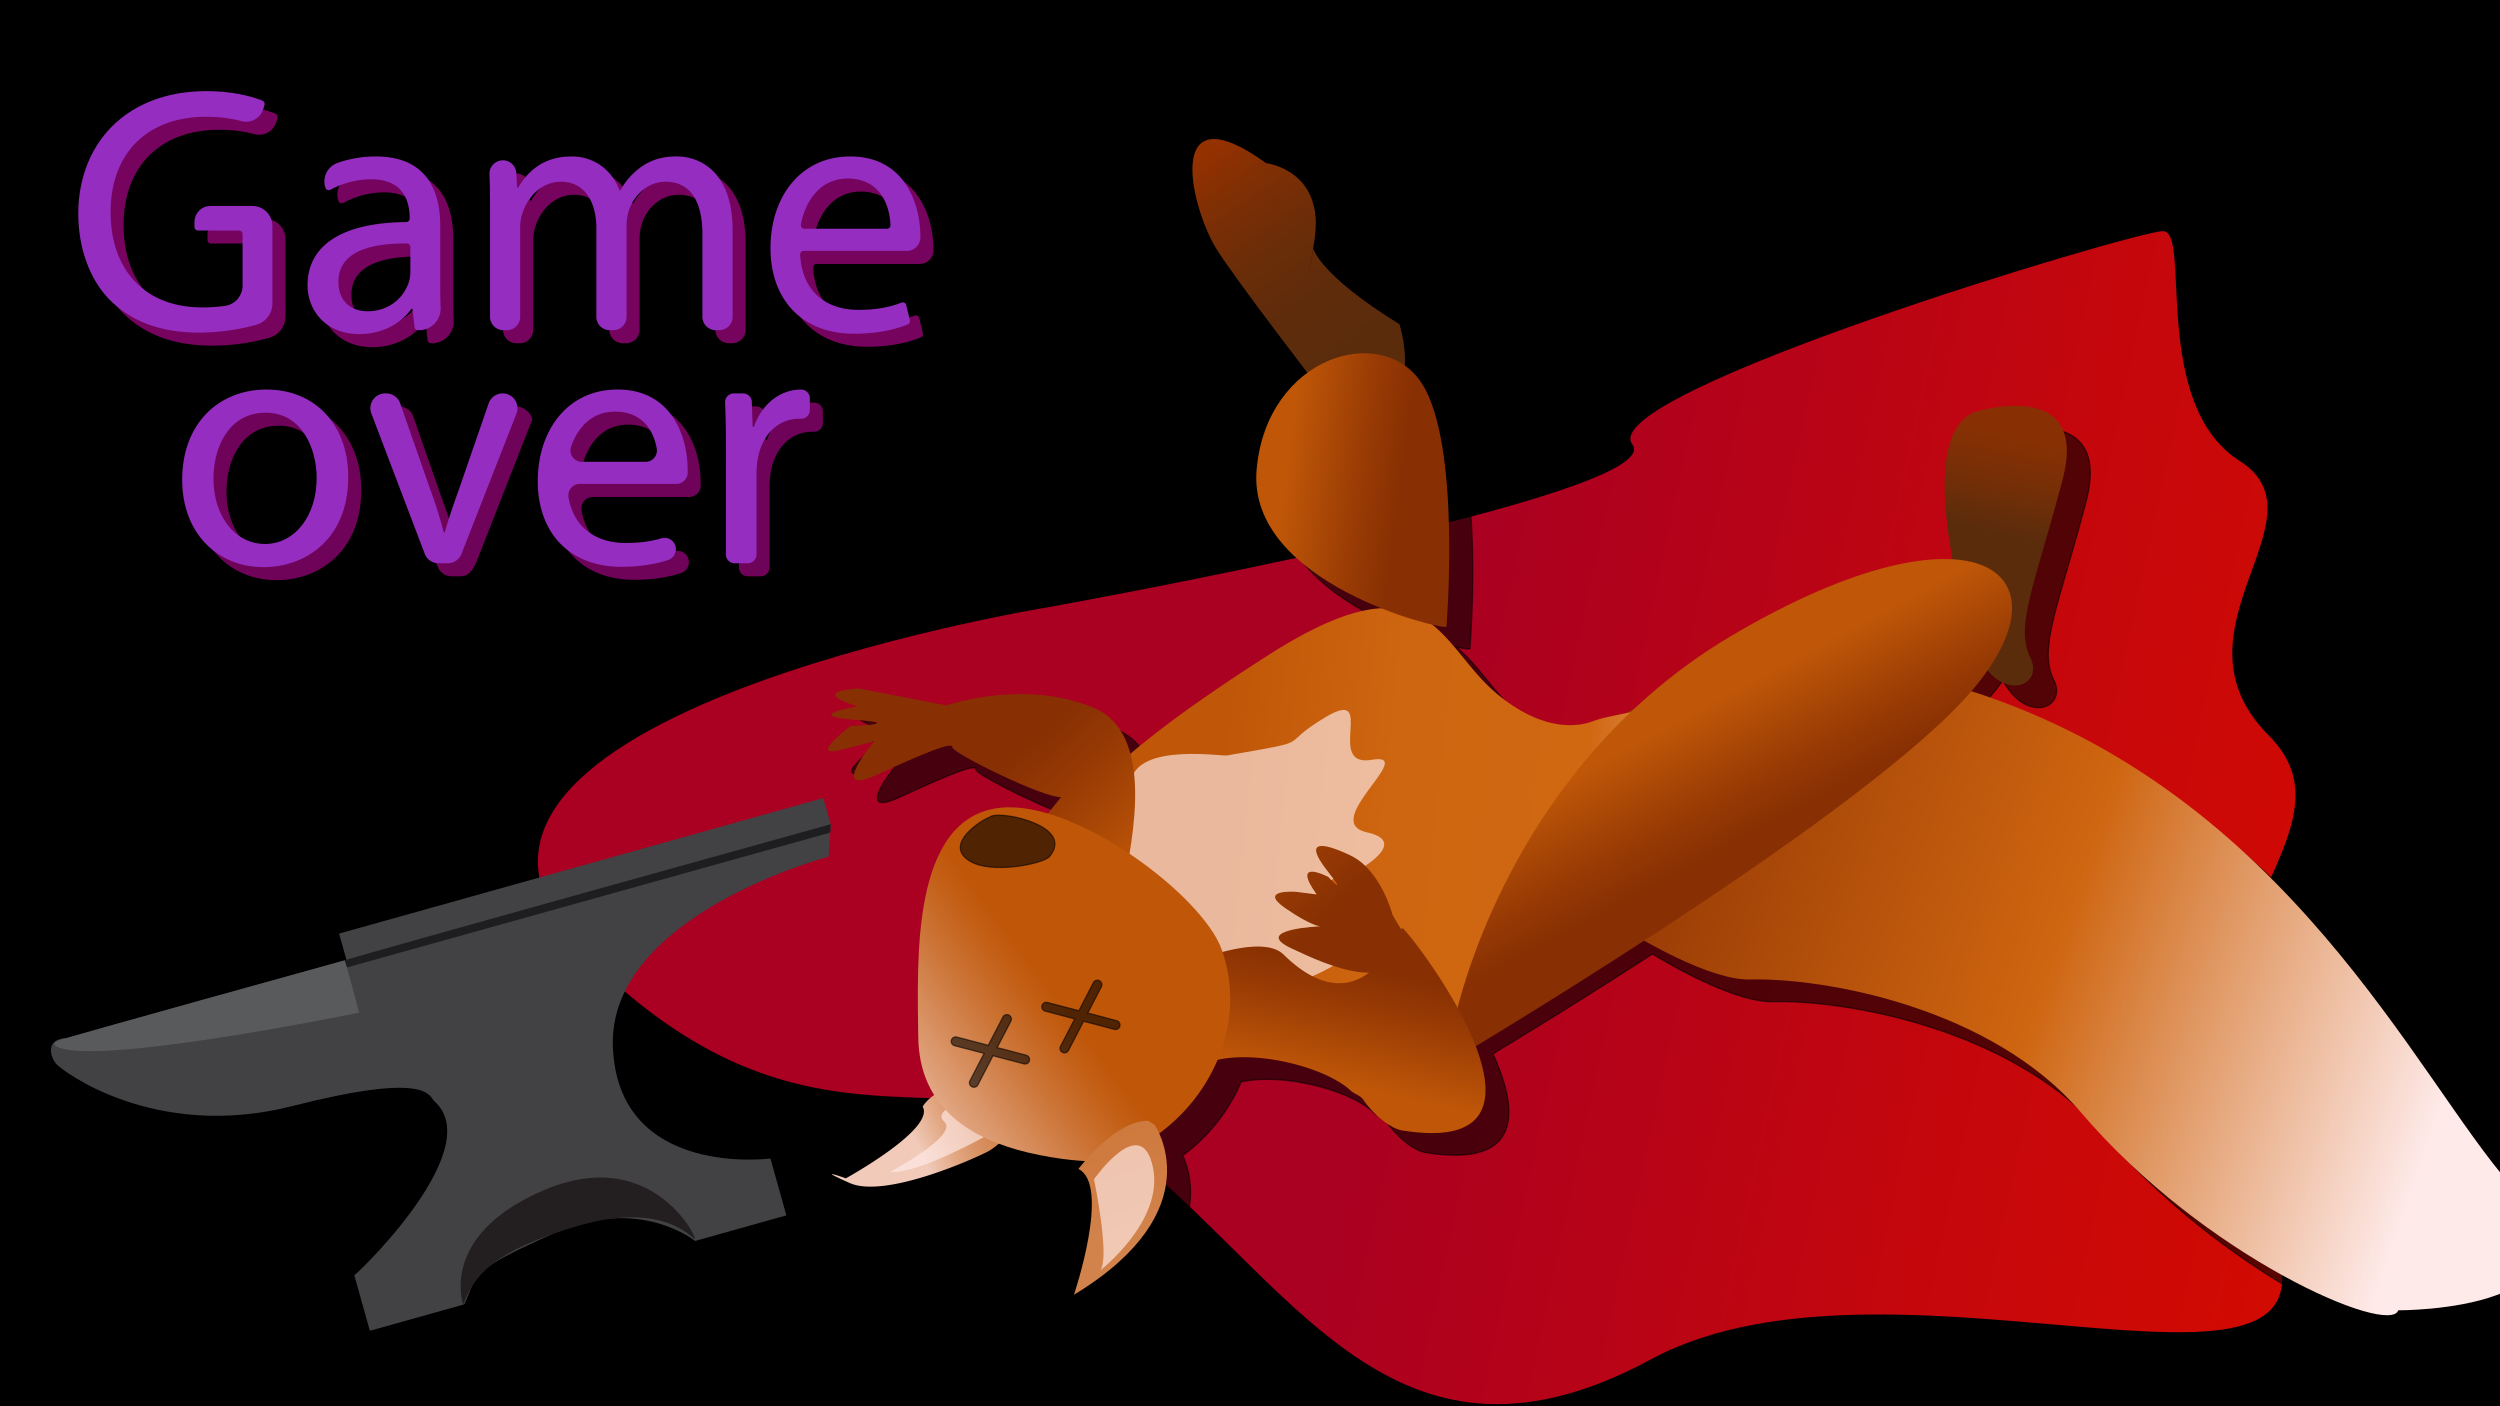 <svg xmlns="http://www.w3.org/2000/svg" xmlns:xlink="http://www.w3.org/1999/xlink" width="1920" height="1080" viewBox="0 0 1920 1080"><defs><style>.cls-1{fill:url(#linear-gradient);}.cls-2{stroke:#000;stroke-miterlimit:10;opacity:0.58;}.cls-3{fill:#e0771a;}.cls-4{opacity:0.51;}.cls-5{fill:#e807b9;}.cls-6{fill:#952dc1;}.cls-7{opacity:0.48;}.cls-8{fill:url(#linear-gradient-2);}.cls-9{fill:url(#linear-gradient-3);}.cls-10{fill:url(#linear-gradient-4);}.cls-11{fill:url(#linear-gradient-5);}.cls-12{fill:#feeae9;opacity:0.66;}.cls-13{fill:url(#linear-gradient-6);}.cls-14{fill:url(#linear-gradient-7);}.cls-15{fill:url(#linear-gradient-8);}.cls-16{fill:url(#linear-gradient-9);}.cls-17{fill:url(#linear-gradient-10);}.cls-18{fill:url(#linear-gradient-11);}.cls-19{fill:url(#linear-gradient-12);}.cls-20{fill:url(#linear-gradient-13);}.cls-21{fill:#424144;}.cls-22{fill:#1e1e21;}.cls-23{fill:#231e20;}.cls-24{fill:#585a5c;}</style><linearGradient id="linear-gradient" x1="2245.45" y1="810.56" x2="868.77" y2="514.39" gradientUnits="userSpaceOnUse"><stop offset="0.28" stop-color="#d40b00"/><stop offset="0.51" stop-color="#c5070c"/><stop offset="0.83" stop-color="#aa0021"/></linearGradient><linearGradient id="linear-gradient-2" x1="838.19" y1="-4052.32" x2="1150.75" y2="-4337.38" gradientTransform="matrix(0.83, 0.11, 0.1, -0.69, 576.66, -2776.71)" gradientUnits="userSpaceOnUse"><stop offset="0.12" stop-color="#943100"/><stop offset="0.23" stop-color="#812f04"/><stop offset="0.38" stop-color="#6c2d08"/><stop offset="0.54" stop-color="#5f2c0b"/><stop offset="0.69" stop-color="#5b2c0c"/></linearGradient><linearGradient id="linear-gradient-3" x1="772.74" y1="2925.58" x2="947.21" y2="2990.55" gradientTransform="matrix(-0.56, 1.15, 1.7, 0.83, -3006.78, -3011.37)" gradientUnits="userSpaceOnUse"><stop offset="0.1" stop-color="#883003"/><stop offset="0.23" stop-color="#792f06"/><stop offset="0.41" stop-color="#5b2c0c"/></linearGradient><linearGradient id="linear-gradient-4" x1="861.58" y1="-1585.18" x2="907.23" y2="-939.35" gradientTransform="matrix(-0.41, 0.9, -1.29, -0.6, 238.65, -839.45)" gradientUnits="userSpaceOnUse"><stop offset="0.07" stop-color="#feeae9"/><stop offset="0.42" stop-color="#ce6510"/><stop offset="0.58" stop-color="#b6520b"/><stop offset="0.79" stop-color="#943804"/></linearGradient><linearGradient id="linear-gradient-5" x1="1152.23" y1="-3963.12" x2="600.43" y2="-3696.19" gradientTransform="matrix(0.94, -0.34, -0.34, -0.94, -988.22, -2654.55)" gradientUnits="userSpaceOnUse"><stop offset="0.03" stop-color="#feeae9"/><stop offset="0.38" stop-color="#d06711"/><stop offset="0.62" stop-color="#ce6510"/><stop offset="0.79" stop-color="#c35a0a"/><stop offset="0.84" stop-color="#bf5608"/></linearGradient><linearGradient id="linear-gradient-6" x1="-2011.09" y1="-2991.69" x2="-1833.84" y2="-2925.68" gradientTransform="matrix(-0.82, 0.14, -0.17, -0.98, -1037.61, -2269.46)" gradientUnits="userSpaceOnUse"><stop offset="0.28" stop-color="#883003"/><stop offset="0.46" stop-color="#973a04"/><stop offset="0.82" stop-color="#be5608"/><stop offset="0.83" stop-color="#bf5608"/></linearGradient><linearGradient id="linear-gradient-7" x1="-3352.23" y1="201.41" x2="-3224.97" y2="248.8" gradientTransform="matrix(-0.78, -1.05, 2.53, -1.9, -1815.57, -2417.87)" xlink:href="#linear-gradient-6"/><linearGradient id="linear-gradient-8" x1="783.56" y1="-2153.02" x2="874.48" y2="-2119.17" gradientTransform="matrix(0.28, 1.71, -1.57, 0.26, -2577.07, -91.02)" xlink:href="#linear-gradient-6"/><linearGradient id="linear-gradient-9" x1="821.36" y1="-2172.89" x2="705.29" y2="-2102.08" gradientTransform="matrix(0.28, 1.71, -1.57, 0.26, -2577.07, -91.02)" xlink:href="#linear-gradient-6"/><linearGradient id="linear-gradient-10" x1="1452.19" y1="-50.37" x2="1702.38" y2="27.92" gradientTransform="matrix(0.64, 1.23, 1.45, -0.75, -204.39, -1346.67)" gradientUnits="userSpaceOnUse"><stop offset="0.44" stop-color="#883003"/><stop offset="0.56" stop-color="#973a04"/><stop offset="0.78" stop-color="#be5608"/><stop offset="0.78" stop-color="#bf5608"/></linearGradient><linearGradient id="linear-gradient-11" x1="-6534.53" y1="-19485.97" x2="-6509.34" y2="-19578.95" gradientTransform="matrix(-0.64, -0.77, 0.77, -0.64, 11636.77, -16560.84)" gradientUnits="userSpaceOnUse"><stop offset="0.1" stop-color="#d2834c"/><stop offset="0.21" stop-color="#d48753"/><stop offset="0.36" stop-color="#d99365"/><stop offset="0.53" stop-color="#e2a783"/><stop offset="0.72" stop-color="#edc2ad"/><stop offset="0.77" stop-color="#f1cab9"/></linearGradient><linearGradient id="linear-gradient-12" x1="8207.41" y1="-29909.34" x2="7938.47" y2="-29740.41" gradientTransform="matrix(-1, 0.08, -0.08, -1, 6426.66, -29627.25)" gradientUnits="userSpaceOnUse"><stop offset="0.19" stop-color="#feeae9"/><stop offset="0.27" stop-color="#f5d4c7"/><stop offset="0.48" stop-color="#de9e76"/><stop offset="0.65" stop-color="#cd773b"/><stop offset="0.77" stop-color="#c35f16"/><stop offset="0.83" stop-color="#bf5608"/></linearGradient><linearGradient id="linear-gradient-13" x1="-2467.2" y1="-25078.94" x2="-2393.85" y2="-25013" gradientTransform="translate(11183.51 -22038.56) rotate(-150.21)" gradientUnits="userSpaceOnUse"><stop offset="0.1" stop-color="#d2834c"/><stop offset="0.17" stop-color="#d18048"/><stop offset="0.92" stop-color="#ce783c"/></linearGradient></defs><g id="gameoverscreen"><rect width="1920" height="1080"/><path class="cls-1" d="M804.41,466.45s-535.5,87.12-353.62,268.19S750.11,788,874.47,891.51s202.08,255.77,393.57,152.41,570.48,78.52,467.12-115.38,88.14-282.83,7.21-363.76S1789.1,398,1720.06,354s-36.77-176.76-58.91-176.5S1224,302.11,1253.65,341.3,804.41,466.45,804.41,466.45Z"/><path class="cls-2" d="M1116.7,346.47c-4.94-1-23.91-22.7-23-36.79,1.06-16.55,22.61-4.76,26-1.7.39.36.41.08,1.21.83C1126.41,314.09,1137.25,350.45,1116.7,346.47Z"/><circle class="cls-3" cx="1057.35" cy="342.45" r="1.15"/><path class="cls-2" d="M1042.88,383.31a2.41,2.41,0,0,0-.19,1.7l4.08,15.94-16.6.49a2.41,2.41,0,0,0,.14,4.81l17.68-.53,4.27,16.67a2.4,2.4,0,0,0,4.66-1.19l-4-15.63,16-.47a2.41,2.41,0,1,0-.15-4.81l-17,.51-4.36-17a2.4,2.4,0,0,0-4.46-.5Z"/><g class="cls-4"><path class="cls-5" d="M219.21,243.06a17,17,0,0,1-12.47,16.39,165.84,165.84,0,0,1-43.34,6c-27.49,0-50.14-7-67.93-24-15.63-15.1-25.34-39.36-25.34-67.67C70.4,119.65,107.6,80,168.53,80c19.21,0,34.59,3.82,43.07,7.36a2.7,2.7,0,0,1,1.54,3.26l-.88,3A13.77,13.77,0,0,1,195.41,103,105,105,0,0,0,168,99.7c-44.21,0-73.06,27.5-73.06,73.05,0,46.1,27.77,73.33,70.09,73.33a124.16,124.16,0,0,0,17.92-1.18,15.76,15.76,0,0,0,13.35-15.63V189.74a2.7,2.7,0,0,0-2.7-2.7H162.06a2.7,2.7,0,0,1-2.7-2.7v-3.85a12.33,12.33,0,0,1,12.32-12.32H203.8a15.41,15.41,0,0,1,15.41,15.41Z"/><path class="cls-5" d="M331.06,263.6a2.7,2.7,0,0,1-2.68-2.39l-1.61-14H326c-7.28,10.24-21.3,19.41-39.9,19.41-26.42,0-39.9-18.6-39.9-37.47,0-31,27-48.17,75.75-48.53a2.7,2.7,0,0,0,2.7-2.69h0c0-10.79-3-30.2-29.65-30.2a66,66,0,0,0-31.15,8,2.72,2.72,0,0,1-3.91-1.45h0a15.06,15.06,0,0,1,9.2-19.07,87.81,87.81,0,0,1,29.36-5c39.9,0,49.61,27.23,49.61,53.38v48.79c0,4.7.09,9.36.31,13.83A16.67,16.67,0,0,1,331.7,263.6Zm-5.91-63.92a2.69,2.69,0,0,0-2.66-2.7c-25.19-.17-52.6,5-52.6,29.42,0,15.37,10.24,22.64,22.37,22.64,17,0,27.77-10.78,31.54-21.83a24.74,24.74,0,0,0,1.35-7.55Z"/><path class="cls-5" d="M386.35,168.44c0-9-.13-17-.45-24.51a10.34,10.34,0,0,1,10.31-10.8h0a10.32,10.32,0,0,1,10.32,9.79l.57,11.23h.81c7.28-12.4,19.41-24,41-24,17.79,0,31.27,10.78,36.93,26.15h.54a53.53,53.53,0,0,1,14.56-17c7.81-5.93,16.44-9.17,28.84-9.17,17.25,0,42.86,11.32,42.86,56.61v66.51A10.32,10.32,0,0,1,562.3,263.6h-2.53a10.32,10.32,0,0,1-10.33-10.32V189.74c0-25.07-9.17-40.17-28.31-40.17-13.47,0-24,10-28,21.57A38.94,38.94,0,0,0,491.21,183v70.28a10.32,10.32,0,0,1-10.33,10.32h-2.53A10.32,10.32,0,0,1,468,253.28V185.42c0-20.75-9.17-35.85-27.23-35.85-14.83,0-25.61,11.86-29.38,23.72a32.68,32.68,0,0,0-1.89,11.59v68.4A10.32,10.32,0,0,1,399.2,263.6h-2.53a10.32,10.32,0,0,1-10.32-10.32Z"/><path class="cls-5" d="M627.19,202.68a2.71,2.71,0,0,0-2.7,2.86c1.68,30,21.64,42.43,44.65,42.43,15.19,0,25-2.38,33.26-5.58a2.7,2.7,0,0,1,3.59,1.9L708.78,256a2.71,2.71,0,0,1-1.58,3.12c-8.57,3.52-22.19,7.18-41.3,7.18-40.17,0-64.16-26.42-64.16-65.78s23.18-70.36,61.2-70.36c42.59,0,53.91,37.47,53.91,61.46v.79a10.39,10.39,0,0,1-10.39,10.27Zm64-17a2.68,2.68,0,0,0,2.7-2.76c-.54-15-7.76-35.79-32.86-35.79-22.5,0-33.15,19.44-35.94,35.43a2.68,2.68,0,0,0,2.67,3.12Z"/></g><path class="cls-6" d="M209.21,233.06a17,17,0,0,1-12.47,16.39,165.84,165.84,0,0,1-43.34,6c-27.49,0-50.14-7-67.93-24-15.63-15.1-25.34-39.36-25.34-67.67C60.4,109.65,97.6,70,158.53,70c19.21,0,34.59,3.82,43.07,7.36a2.7,2.7,0,0,1,1.54,3.26l-.88,3A13.77,13.77,0,0,1,185.41,93,105,105,0,0,0,158,89.7c-44.21,0-73.06,27.5-73.06,73.05,0,46.1,27.77,73.33,70.09,73.33a124.16,124.16,0,0,0,17.92-1.18,15.76,15.76,0,0,0,13.35-15.63V179.74a2.7,2.7,0,0,0-2.7-2.7H152.06a2.7,2.7,0,0,1-2.7-2.7v-3.85a12.33,12.33,0,0,1,12.32-12.32H193.8a15.41,15.41,0,0,1,15.41,15.41Z"/><path class="cls-6" d="M321.06,253.6a2.7,2.7,0,0,1-2.68-2.39l-1.61-14.05H316c-7.28,10.24-21.3,19.41-39.9,19.41-26.42,0-39.9-18.6-39.9-37.47,0-31,27-48.17,75.75-48.53a2.7,2.7,0,0,0,2.7-2.69h0c0-10.79-3-30.2-29.65-30.2a66,66,0,0,0-31.15,8,2.72,2.72,0,0,1-3.91-1.45h0a15.06,15.06,0,0,1,9.2-19.07,87.81,87.81,0,0,1,29.36-5c39.9,0,49.61,27.23,49.61,53.38v48.79c0,4.7.09,9.36.31,13.83A16.67,16.67,0,0,1,321.7,253.6Zm-5.91-63.92a2.69,2.69,0,0,0-2.66-2.7c-25.19-.17-52.6,5-52.6,29.42,0,15.37,10.24,22.64,22.37,22.64,17,0,27.77-10.78,31.54-21.83a24.74,24.74,0,0,0,1.35-7.55Z"/><path class="cls-6" d="M376.35,158.44c0-9-.13-17-.45-24.51a10.34,10.34,0,0,1,10.31-10.8h0a10.32,10.32,0,0,1,10.32,9.79l.57,11.23h.81c7.28-12.4,19.41-24,41-24,17.79,0,31.27,10.78,36.93,26.15h.54a53.53,53.53,0,0,1,14.56-17c7.81-5.93,16.44-9.17,28.84-9.17,17.25,0,42.86,11.32,42.86,56.61v66.51A10.32,10.32,0,0,1,552.3,253.6h-2.53a10.32,10.32,0,0,1-10.33-10.32V179.74c0-25.07-9.17-40.17-28.31-40.17-13.47,0-24,10-28,21.57A38.94,38.94,0,0,0,481.21,173v70.28a10.32,10.32,0,0,1-10.33,10.32h-2.53A10.32,10.32,0,0,1,458,243.28V175.42c0-20.75-9.17-35.85-27.23-35.85-14.83,0-25.61,11.86-29.38,23.72a32.68,32.68,0,0,0-1.89,11.59v68.4A10.32,10.32,0,0,1,389.2,253.6h-2.53a10.32,10.32,0,0,1-10.32-10.32Z"/><path class="cls-6" d="M617.19,192.68a2.71,2.71,0,0,0-2.7,2.86c1.68,30,21.64,42.43,44.65,42.43,15.19,0,25-2.38,33.26-5.58a2.7,2.7,0,0,1,3.59,1.9L698.78,246a2.71,2.71,0,0,1-1.58,3.12c-8.57,3.52-22.19,7.18-41.3,7.18-40.17,0-64.16-26.42-64.16-65.78s23.18-70.36,61.2-70.36c42.59,0,53.91,37.47,53.91,61.46v.79a10.39,10.39,0,0,1-10.39,10.27Zm64-17a2.68,2.68,0,0,0,2.7-2.76c-.54-15-7.76-35.79-32.86-35.79-22.5,0-33.15,19.44-35.94,35.43a2.68,2.68,0,0,0,2.67,3.12Z"/><g class="cls-7"><path class="cls-5" d="M277.46,376.29c0,48.25-33.43,69.28-65,69.28-35.31,0-62.54-25.88-62.54-67.13,0-43.67,28.57-69.28,64.7-69.28C252.12,309.16,277.46,336.39,277.46,376.29Zm-103.52,1.34c0,28.58,16.44,50.14,39.63,50.14,22.64,0,39.63-21.29,39.63-50.68,0-22.1-11.06-50.14-39.09-50.14S173.94,352.83,173.94,377.63Z"/><path class="cls-5" d="M306.58,312.13a11.4,11.4,0,0,1,10.75,7.62l22.94,65.7a335.16,335.16,0,0,1,10.52,33.43h.81c3-10.78,6.74-21.57,11-33.43l22.69-65.66a11.38,11.38,0,0,1,10.76-7.66h0c8,0,13.52,8.07,12.59,10.45L366.4,430.29c-3.7,9.45-7.91,12.31-12.59,12.31h-7a11.38,11.38,0,0,1-10.63-7.33L295.19,327.55a11.38,11.38,0,0,1,10.64-15.42Z"/><path class="cls-5" d="M455.25,381.68A8.76,8.76,0,0,0,446.62,392c4.33,24.66,22.8,35,43.81,35,11.79,0,20.33-1.43,27.43-3.57a8.73,8.73,0,0,1,11,6.37h0A8.78,8.78,0,0,1,523,440.14c-8.5,2.77-20.36,5.16-35.79,5.16C447,445.3,423,418.88,423,379.52s23.19-70.36,61.2-70.36c42.59,0,53.91,37.47,53.91,61.46,0,.9,0,1.76,0,2.58a8.77,8.77,0,0,1-8.75,8.48Zm50.52-17a8.73,8.73,0,0,0,8.62-10.27c-2.48-13.6-10.94-28.28-32.05-28.28-18.58,0-29.08,13.27-33.74,26.89a8.77,8.77,0,0,0,8.26,11.66Z"/><path class="cls-5" d="M567.53,352.83c0-12.43-.18-23.46-.68-33.64a6.74,6.74,0,0,1,6.74-7.06h7.08a6.74,6.74,0,0,1,6.74,6.53l.61,19.08h1.07c5.93-17.53,20.22-28.58,36.13-28.58h.08a6.73,6.73,0,0,1,6.66,6.75v9a6.72,6.72,0,0,1-6.91,6.68h-1.18c-16.71,0-28.58,12.67-31.81,30.46A66.62,66.62,0,0,0,591,373.05v62.8a6.75,6.75,0,0,1-6.75,6.75h-10a6.75,6.75,0,0,1-6.75-6.75Z"/></g><path class="cls-6" d="M267.46,366.29c0,48.25-33.43,69.28-65,69.28-35.31,0-62.54-25.88-62.54-67.13,0-43.67,28.57-69.28,64.7-69.28C242.12,299.16,267.46,326.39,267.46,366.29Zm-103.52,1.34c0,28.58,16.44,50.14,39.63,50.14,22.64,0,39.63-21.29,39.63-50.68,0-22.1-11.06-50.14-39.09-50.14S163.94,342.83,163.94,367.63Z"/><path class="cls-6" d="M296.58,302.13a11.4,11.4,0,0,1,10.75,7.62l22.94,65.7a335.16,335.16,0,0,1,10.52,33.43h.81c3-10.78,6.74-21.57,11-33.43l22.69-65.66a11.38,11.38,0,0,1,10.76-7.66h0a11.37,11.37,0,0,1,10.59,15.53L354.41,425.38a11.38,11.38,0,0,1-10.6,7.22h-7a11.38,11.38,0,0,1-10.63-7.33L285.19,317.55a11.38,11.38,0,0,1,10.64-15.42Z"/><path class="cls-6" d="M445.25,371.68A8.76,8.76,0,0,0,436.62,382c4.33,24.66,22.8,35,43.81,35,11.79,0,20.33-1.43,27.43-3.57a8.73,8.73,0,0,1,11,6.37h0A8.78,8.78,0,0,1,513,430.14c-8.5,2.77-20.36,5.16-35.79,5.16C437,435.3,413,408.88,413,369.52s23.19-70.36,61.2-70.36c42.59,0,53.91,37.47,53.91,61.46,0,.9,0,1.76,0,2.58a8.77,8.77,0,0,1-8.75,8.48Zm50.52-17a8.73,8.73,0,0,0,8.62-10.27c-2.48-13.6-10.94-28.28-32.05-28.28-18.58,0-29.08,13.27-33.74,26.89a8.77,8.77,0,0,0,8.26,11.66Z"/><path class="cls-6" d="M557.53,342.83c0-12.43-.18-23.46-.68-33.64a6.74,6.74,0,0,1,6.74-7.06h7.08a6.74,6.74,0,0,1,6.74,6.53l.61,19.08h1.07c5.93-17.53,20.22-28.58,36.13-28.58h.08a6.73,6.73,0,0,1,6.66,6.75v9a6.72,6.72,0,0,1-6.91,6.68h-1.18c-16.71,0-28.58,12.67-31.81,30.46A66.62,66.62,0,0,0,581,363.05v62.8a6.75,6.75,0,0,1-6.75,6.75h-10a6.75,6.75,0,0,1-6.75-6.75Z"/><path class="cls-2" d="M1946.2,927c-72.93-82.61-170.75-301-414.08-379.16q-5.94-1.9-11.77-3.61a218.83,218.83,0,0,0,17.86-21.6c18.64,34.24,49.75,20.62,39.12-.42-12.25-24.25,3.76-57,24.78-137s-68.18-51.58-68.18-51.58c-25.42,11.55-25.59,56.43-18.28,102.12-36.57-3.31-95.51,12.94-172.3,58.18a429.46,429.46,0,0,0-93.4,74.42,89,89,0,0,0-9.17,2.78c-9.06,3.35-36.68,9.34-73.57-21.72-19.47-16.39-31.61-38.73-49-52.59,6.16,1.42,10.06,1.92,10.66,1.54,0,0,11.54-139.54-18.88-186.84a49.5,49.5,0,0,0-13.07-13.73c1-15.69-4.14-31.8-4.14-31.8-62.07-38.27-66.17-58.23-66.17-58.23s-8.19,49,.78-5.59-37.07-59.88-37.07-59.88c-77.78-56.18-58.86,30.25-39.16,64.11,8.93,15.34,50,69.5,70.92,96.91-20,14.6-36,39.66-39,74.37-4.72,54.35,51.71,88.84,95.76,106.48-20.72,1-48.33,11.36-87.89,36.74-41.45,26.59-76.82,51.22-104.75,75C882,580.15,873.41,567,857.7,560.45c-53.7-22.3-112.89-1.71-112.89-1.71l-67.35-13s-40,1.74-.79,13.77c0,0-43.78,7.06-2.6,10.25s-2.8,4.78-2.8,4.78-33.2,25-7.61,18.41l25.6-6.56s-35.75,43,1.54,25.91,58.67-26,58.57-21.45,70.56,39.25,83.22,38.26c.69-.05-3.66,4.91-9.78,12.69-12.89-3.82-25.19-5.57-36-4.48-69.57,6.94-64.12,117.36-63.55,175.68.18,18.29,4.72,33.07,12.23,45a29.92,29.92,0,0,0-8.85,8.84c9.92,17.2-59,55.1-59,55.1s-25.93-9.26,3,3.61c26.26,11.69,91.57-16.87,105.15-23.73a20.17,20.17,0,0,0,2.44-1.35,47.62,47.62,0,0,0,6.85-5.13,185.78,185.78,0,0,0,22.61,6.83,255.93,255.93,0,0,0,43.57,6.5c-3.16,3.63-5,6.07-5,6.07,25.06,12.33-3.43,96.62-3.43,96.62,87-52.7,73.72-105.68,65.5-123.94l.84-.62a136.52,136.52,0,0,0,44-55.89c32-7.14,83.13,6,102,23.61,3.09,2.88,7.4,3.58,9.81,7.14,6.7,9.88,19.84,21.91,30,23.54,74.59,11.93,71.68-31.78,51.61-75.87,25.08-15.17,70.73-43.16,122.47-76.64,34.79,20.86,70.89,37.11,92.58,36.59,58.86-1.42,186.28,22.1,254.49,102.09,94.95,111.34,237.16,171.92,243.68,152C1859.85,1023.35,2032.21,1024.43,1946.2,927Z"/><path class="cls-8" d="M1016.47,302.45s-71.2-92.26-83.31-113.06c-19.7-33.86-38.62-120.29,39.16-64.11,0,0,46,5.26,37.07,59.88s-.78,5.59-.78,5.59,4.1,20,66.17,58.23C1074.78,249,1102.56,336.07,1016.47,302.45Z"/><path class="cls-9" d="M1515.93,316.62s89.21-28.44,68.18,51.58-37,112.79-24.78,137-30.94,38.65-46.59-18.71S1477.2,334.22,1515.93,316.62Z"/><path class="cls-2" d="M878.7,749.5c-2.63,3.9-.75,30.81,9.17,39.51,11.66,10.23,18.07-11.83,18.25-16.08,0-.49.23-.32.25-1.34C906.54,764.42,889.62,733.26,878.7,749.5Z"/><circle class="cls-3" cx="820.65" cy="816.17" r="1.07"/><path class="cls-10" d="M1160.82,629.44c-2.7-2.76,110-176.74,353.3-98.57S1855.27,827.42,1928.2,910c86,97.4-86.35,96.32-86.35,96.32-6.52,20-148.73-40.62-243.68-152-68.21-80-195.63-103.51-254.49-102.09C1286,753.69,1126.14,636.28,1160.82,629.44Z"/><path class="cls-11" d="M1393,543.76c-39.65-13.15-113.17-3.2-159,7.07a88.69,88.69,0,0,0-11.31,3.29c-9.06,3.35-36.68,9.34-73.57-21.72-45.4-38.22-51-108.91-176.26-28.51s-195.24,143-171.05,218.67c2.89,9.06,8.6,17.33,16.41,24.86,26.65,25.7,77.72,42.8,124.84,53.7,31.38,7.26,61,11.77,80.53,14.25,14.76,1.87,32.75-2,51.38-11,84.37-41,330.61-164.85,344.15-219.86C1420.8,578,1407.06,548.42,1393,543.76Z"/><path class="cls-12" d="M1053.49,583.53c-36.42,6.26,4.66-56.66-35.2-32.91s-4.21,17.09-76,29.57c-4.69.81-80.65-11.62-73.56,28.68,0,0-48.06,27.23-42.47,62,2.71,16.82-2.18,48.39-8,76.51,26.65,25.7,77.72,42.8,124.84,53.7,21.68-13,37.3-30.16,19.85-36.09,0,0,98.14-24.21,77.36-54.51,0,0-45.28-35.17-4.71-38,.38,0,50.81-25.3,14.09-33.27S1089.92,577.26,1053.49,583.53Z"/><circle class="cls-3" cx="820.65" cy="816.17" r="1.07"/><path class="cls-13" d="M1110.87,481.35c-4,2.49-153.36-33.62-145.79-120.68S1061.56,247.2,1092,294.51,1110.87,481.35,1110.87,481.35Z"/><path class="cls-14" d="M1113.22,815.6c-6.42-1,29.17-216.94,217.13-327.68s269.08-47.83,176.54,50.84S1113.22,815.6,1113.22,815.6Z"/><path class="cls-15" d="M892.42,748.34a15.26,15.26,0,0,0,2.29-.89c9.21-4.46,72.28-32.67,91-14.41,49.58,48.5,79.06,5.8,91-20.35,1.5-3.28,143.38,178.41.37,155.53-10.21-1.63-23.35-13.66-30-23.54-2.41-3.56-6.72-4.26-9.81-7.14-27.46-25.54-123-41.8-129,.1-3.91,27.27-20.7-36.81-27.2-68.38-1.91-9.29,3.08-18.41,11.44-20.92Z"/><path class="cls-16" d="M1084.85,724.48c.21-.51-1.19-.62-2-1.44-4.74-4.91-13.44-20.56-13.44-20.56s-8.72-34.39-32.47-45.62-35.19-10.62-17.73,11.67.8,4.9.8,4.9-29.07-15.1-8.81,13.51l-15.86-2s-29.51-2.26-8.54,12.31,27.49,14.14,27.49,14.14-53.83,2.2-22.43,17S1069.25,763.46,1084.85,724.48Z"/><path class="cls-17" d="M814.59,612.1c2.54-.2-62.84,67-34.15,94.46s83.28-9.68,83.16-25.2,29.81-115.6-23.9-137.91-112.89-1.71-112.89-1.71l-67.35-13s-40,1.74-.79,13.77c0,0-43.78,7.06-2.6,10.25s-2.8,4.78-2.8,4.78-33.2,25-7.61,18.41l25.6-6.56s-35.75,43,1.54,25.91,58.67-26,58.57-21.45S801.93,613.08,814.59,612.1Z"/><path class="cls-18" d="M760.2,883.49a20.17,20.17,0,0,1-2.44,1.35c-13.58,6.86-78.89,35.42-105.15,23.73-28.9-12.87-3-3.61-3-3.61s68.87-37.9,59-55.1c0,0,15.28-26.36,51.49-7S760.2,883.49,760.2,883.49Z"/><path class="cls-12" d="M759,871.42S705,902.08,683.6,900c0,0,53-28.08,41.63-38.46s25.91-19.9,26.6-19.06S761,873.58,759,871.42Z"/><path class="cls-19" d="M838.77,891.74c-4.32.34-25.1-.86-49.11-6.55-42.59-10.1-83.9-33.27-84.45-89.21-.57-58.32-6-168.74,63.55-175.68,57.36-5.73,154.56,67.38,169.42,108.69,19,52.87-4.6,109.17-47,140.83C874.4,882.3,856,890.4,838.77,891.74Z"/><path class="cls-20" d="M886.7,863.76s45.58,65.52-61.91,130.62c0,0,28.49-84.29,3.43-96.62,0,0,28-37.11,53.21-37C881.94,860.74,886.7,863.76,886.7,863.76Z"/><path class="cls-12" d="M844.85,975.77c-.05.06,48.74-37.63,40.74-78.53-8.65-44.25-45.38,8.45-45.38,8.45S852.9,966.84,844.85,975.77Z"/><path class="cls-2" d="M806,657.81c-4.61,5.49-44.78,14.05-61.68,3.19-19.86-12.76,9.72-31.41,15.85-33.47.72-.24.38-.46,1.87-.92C772.42,623.35,825.14,635,806,657.81Z"/><path class="cls-2" d="M731.17,801.67a3.4,3.4,0,0,0,2,1.42L755.81,809l-10.87,21a3.42,3.42,0,0,0,6.08,3.14l11.57-22.35L786.27,817a3.42,3.42,0,1,0,1.74-6.61l-22.2-5.83,10.45-20.2a3.42,3.42,0,1,0-6.07-3.14L759,802.81l-24.14-6.34a3.42,3.42,0,0,0-3.72,5.2Z"/><path class="cls-2" d="M800.74,775.12a3.4,3.4,0,0,0,2,1.41l22.65,6-10.86,21a3.42,3.42,0,1,0,6.07,3.15l11.57-22.36,23.69,6.22a3.42,3.42,0,1,0,1.74-6.62L835.38,778l10.45-20.19a3.42,3.42,0,0,0-1.47-4.61,3.44,3.44,0,0,0-4.61,1.47L828.6,776.25l-24.15-6.33a3.42,3.42,0,0,0-3.71,5.2Z"/><path class="cls-21" d="M52,797.16l214.1-60L260.42,717,632.28,612.87,637.92,633l-1.55,24.9S466.79,702.72,470.7,804s121,85.72,121,85.72l12.24,43.69-70.13,19.65s-42.93-35.1-108.16-6-58.41,30.86-69,54.65l-72.6,20.34-12-42.85C266.6,986,375.79,883.88,333.85,846c-4.71-4.26-3.83-23.39-109.56,3.5S47.17,822.07,43,816.89,34,797.67,52,797.16Z"/><path class="cls-22" d="M264.54,737.62C267.66,735.84,638,633,638,633l-.33,6.43L266.08,743.11Z"/><path class="cls-23" d="M355.81,1002s-.13-.36-.32-1c-2.19-7.56-12.51-55.24,62.62-87.1,81.8-34.69,117,36.08,115.58,37.4s-22.34-29.35-89.16-10S363.47,980.83,355.81,1002Z"/><path class="cls-24" d="M264.54,737.62c.84-.23,11.23,40.08,11.23,40.08S70.19,820.15,42.83,803.35c0,0-3.62-1.71,1.8-4.13S262,738.33,264.54,737.62Z"/></g></svg>